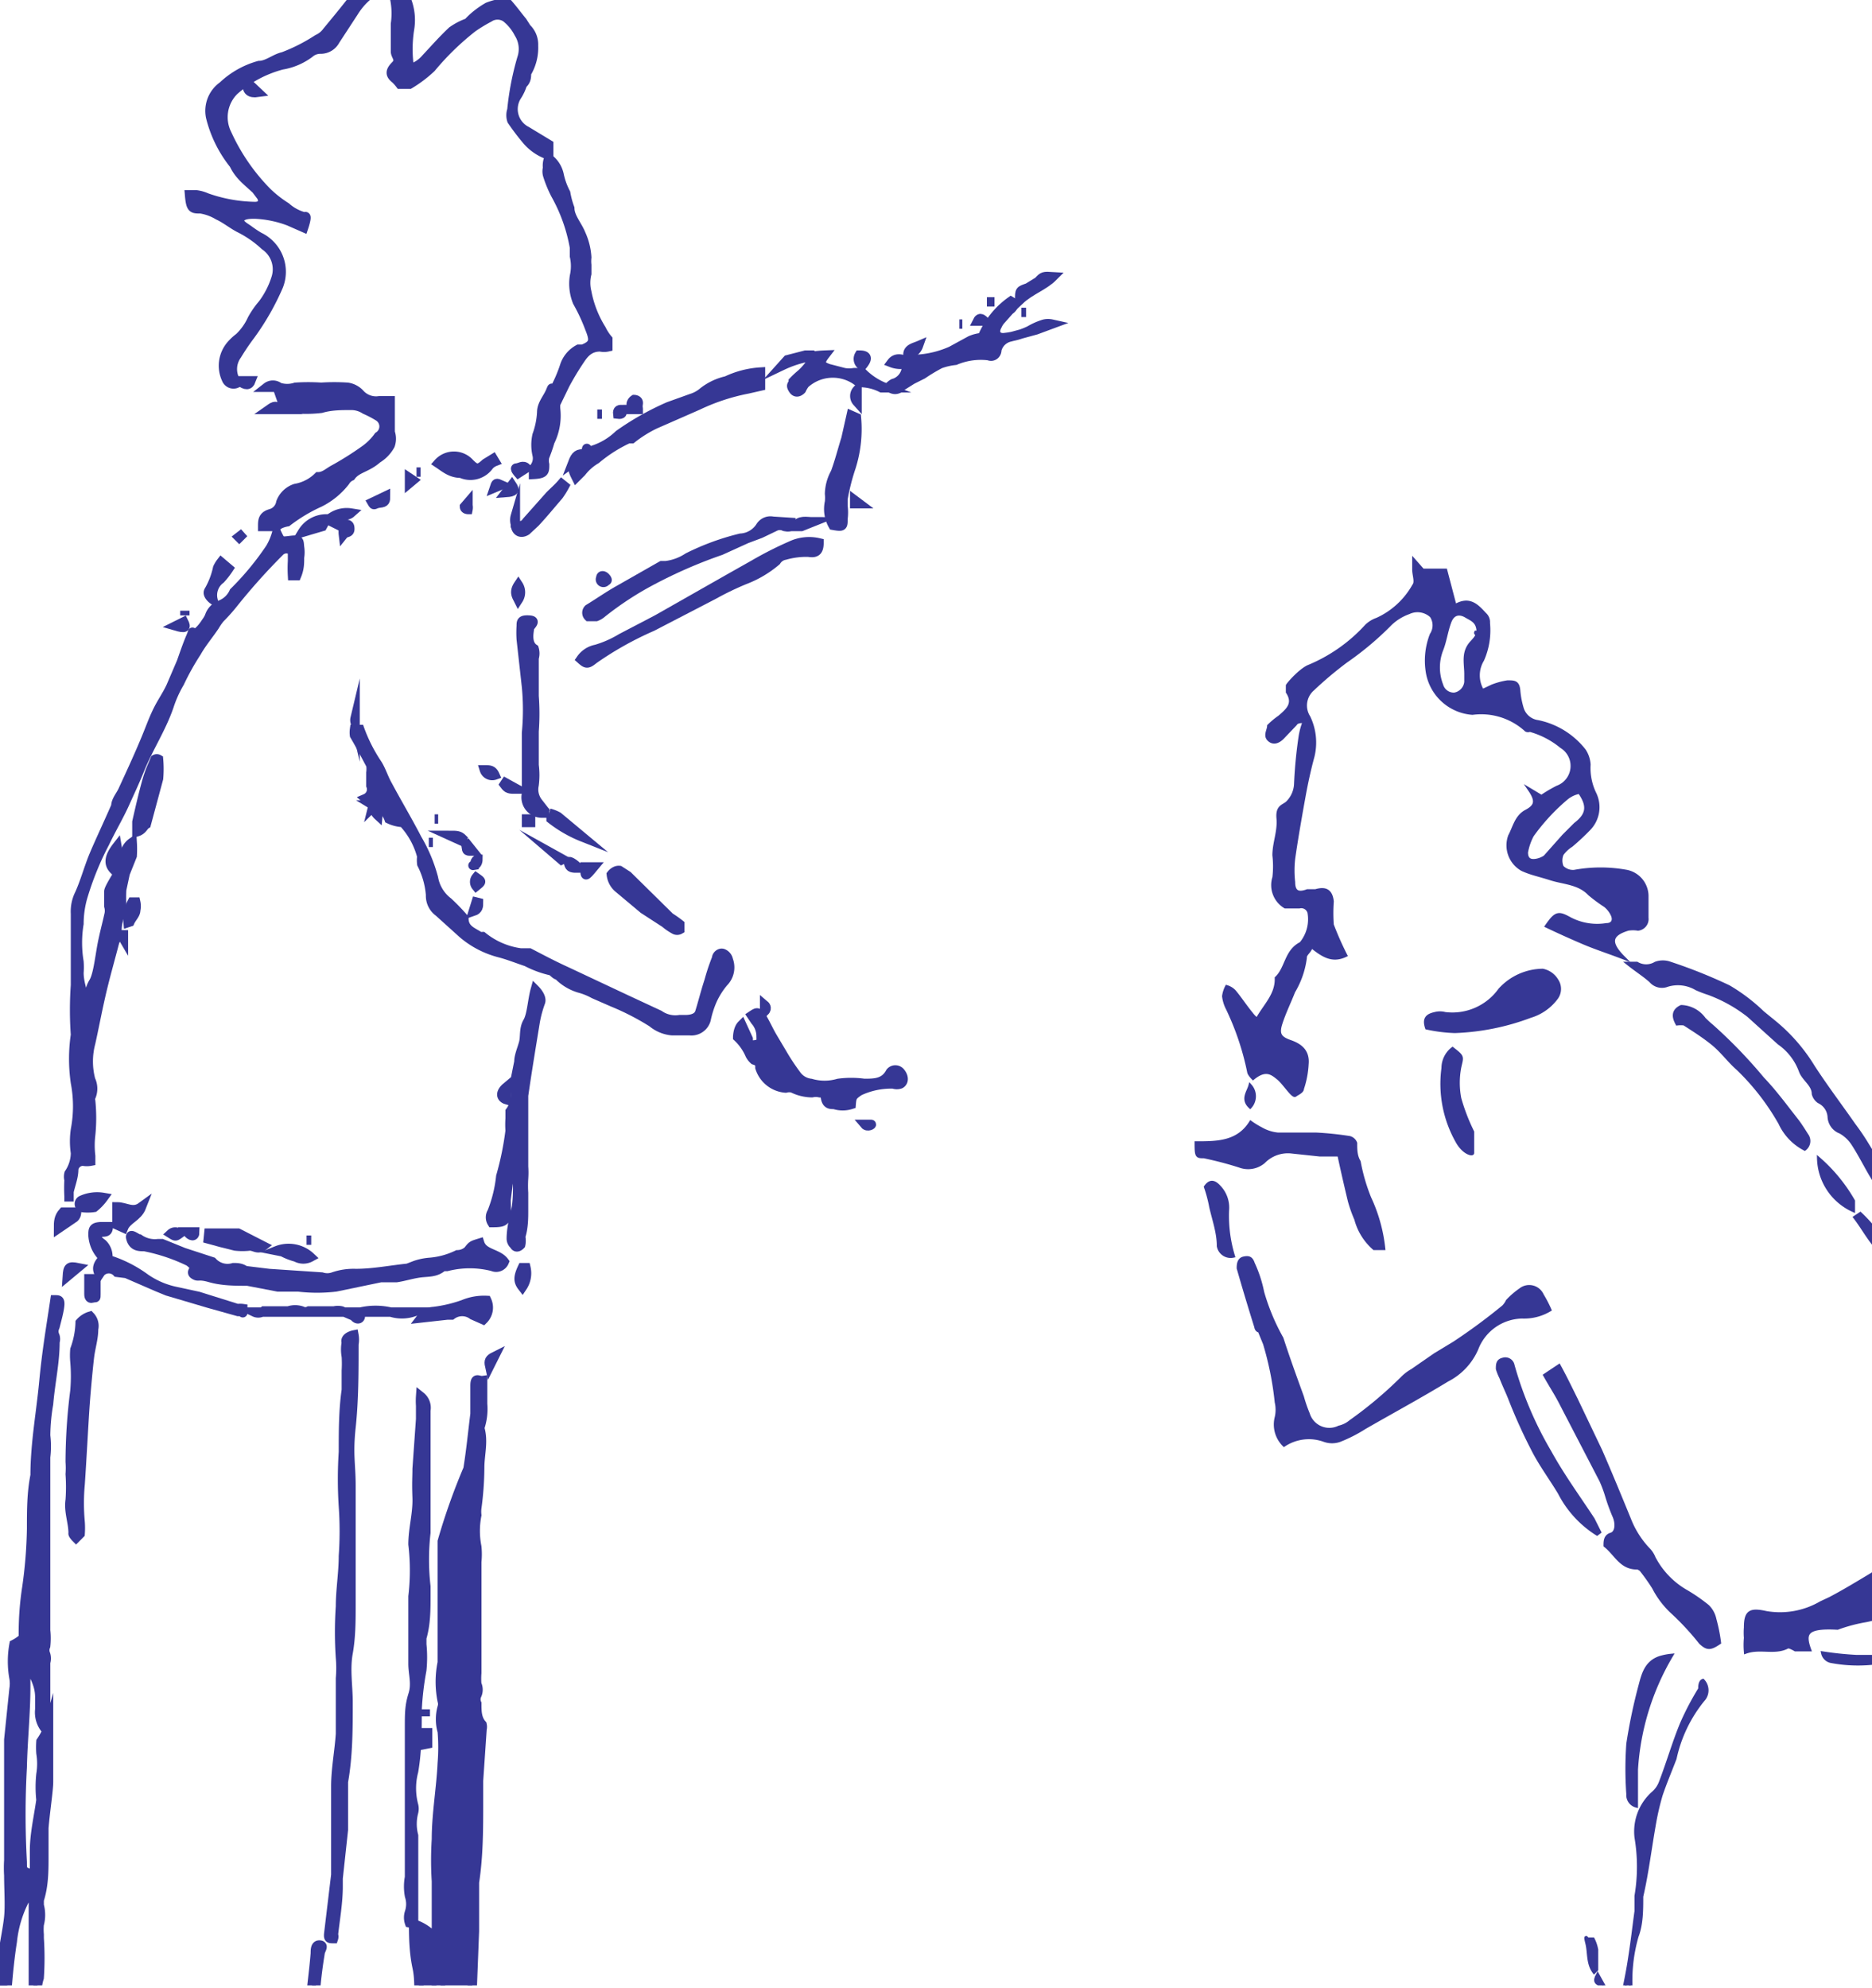 <svg xmlns="http://www.w3.org/2000/svg" xmlns:xlink="http://www.w3.org/1999/xlink" viewBox="0 0 32 33.99"><defs><style>.cls-1{fill:none;}.cls-2{clip-path:url(#clip-path);}.cls-3,.cls-4{fill:#363795;stroke:#363795;stroke-miterlimit:10;}.cls-3{stroke-width:0.16px;}.cls-4{stroke-width:0.06px;}</style><clipPath id="clip-path"><rect class="cls-1" width="32.02" height="33.94"/></clipPath></defs><title>favicon2-18</title><g id="Layer_2" data-name="Layer 2"><g class="cls-2"><path class="cls-3" d="M.83,29.51c0,.18,0,.35,0,.53s0,.28,0,.42-.06.53-.08.79l0,.47c0,.26,0,.51-.08.76,0,0,0,.07,0,.09a.63.63,0,0,1,0,.33,1,1,0,0,0,0,.17s0,0,0,.06a5.15,5.15,0,0,1,0,.68.79.79,0,0,0,0,.48.72.72,0,0,1,0,.52.12.12,0,0,0,0,.08,2.26,2.26,0,0,1,0,.58c0,.15,0,.29,0,.44s0,.1,0,.16h0l0-.19a1.7,1.7,0,0,0,0-.22,1.64,1.64,0,0,1-.1-.49c0-.29,0-.58,0-.87,0-.11,0-.22,0-.33,0-.46,0-.93,0-1.39v-.06c0-.05,0-.1-.08-.1a.2.2,0,0,0-.08.08,2,2,0,0,0-.2.69c-.09.57-.11,1.15-.16,1.72a5.23,5.23,0,0,0,0,.56L0,36a2,2,0,0,0,0,.35,1.6,1.6,0,0,1,0,.49A.2.2,0,0,0,0,37c0,.07.07.15.11.21a.13.13,0,0,1,0,.19.35.35,0,0,0-.06.17c0,.21,0,.41,0,.62a.42.42,0,0,1-.06.19c0,.07-.09.06-.14,0a.22.22,0,0,1,0-.22A1.74,1.74,0,0,0-.18,38a.17.17,0,0,1,0-.07,2.16,2.16,0,0,0,.09-.62.14.14,0,0,0,0-.06c-.07-.06,0-.13,0-.2a.45.45,0,0,0,0-.2.74.74,0,0,1,0-.33,1.61,1.61,0,0,0,0-.31c0-.15,0-.29,0-.44s0-.39,0-.58A8.09,8.09,0,0,1,0,34.31c0-.2,0-.4,0-.61s.05-.22.06-.34.07-.39.09-.59,0-.48,0-.71a2.11,2.11,0,0,1,0-.26c0-.11,0-.22,0-.32s0-.24,0-.35,0-.51,0-.77c0-.07,0-.13,0-.2s0-.28,0-.42l.09-.87a.55.55,0,0,0,0-.18,1.61,1.61,0,0,1,0-.58A.76.76,0,0,0,.4,28a5.09,5.09,0,0,1,.06-.87,7.93,7.93,0,0,0,.08-1c0-.31,0-.61.06-.91,0-.54.1-1.07.15-1.6s.12-.93.19-1.4l0,0c.06,0,.09,0,.08.1s-.05.24-.08.36a.18.18,0,0,0,0,.16.17.17,0,0,1,0,.1c0,.35-.08.7-.11,1.06a3.29,3.29,0,0,0-.05.54,1.53,1.53,0,0,1,0,.37c0,.29,0,.59,0,.88,0,.5,0,1,0,1.49,0,.19,0,.39,0,.59a1.26,1.26,0,0,1,0,.27.18.18,0,0,0,0,.14.24.24,0,0,1,0,.14c0,.28,0,.56,0,.84,0,.1,0,.2,0,.3a.45.45,0,0,1-.1-.34c0-.07,0-.14,0-.21,0-.25-.14-.43-.24-.64a.14.14,0,0,0,0,.1c0,.12,0,.24,0,.36,0,.46-.05.92-.06,1.38a14.6,14.6,0,0,0,0,1.62c0,.16,0,.16.21.22,0-.05,0-.1,0-.15s0-.18,0-.26c0-.29.07-.58.11-.87a2.06,2.06,0,0,1,0-.44,1.11,1.11,0,0,0,0-.36,1.41,1.41,0,0,1,0-.2C.78,29.65.81,29.58.83,29.51Z"/><path class="cls-3" d="M8.25,23.6V24a1,1,0,0,1-.05.41h0c.07.23,0,.45,0,.68a5.34,5.34,0,0,1-.05.69.5.5,0,0,0,0,.12,1.4,1.4,0,0,0,0,.54,1.27,1.27,0,0,1,0,.26c0,.2,0,.4,0,.61l0,1.29a1.21,1.21,0,0,0,0,.19.22.22,0,0,1,0,.19.17.17,0,0,0,0,.14c0,.13,0,.26.09.36a.17.17,0,0,1,0,.08l-.06.88,0,.37c0,.45,0,.91-.07,1.37,0,.27,0,.55,0,.83l-.06,1.54a1.71,1.71,0,0,1,0,.32,1.25,1.25,0,0,0,0,.51,2.12,2.12,0,0,1,0,.24.63.63,0,0,1-.52-.4.68.68,0,0,1,0-.15.54.54,0,0,1,0-.22c.06-.12,0-.22,0-.33a4.07,4.07,0,0,0,0-.5c0-.09,0-.18,0-.27s0-.32,0-.48A.8.8,0,0,0,7,32.87a.28.28,0,0,1,0-.18.45.45,0,0,0,0-.28.87.87,0,0,1,0-.32c0-.21,0-.43,0-.64,0-.39,0-.77,0-1.16s0-.5,0-.75,0-.38.06-.57,0-.35,0-.53,0-.39,0-.59,0-.38,0-.56a3.8,3.8,0,0,0,0-.89c0-.27.08-.53.07-.8s0-.33,0-.49l.06-.85c0-.08,0-.16,0-.23a1.15,1.15,0,0,1,0-.16.25.25,0,0,1,.09.24l0,.4c0,.45,0,.89,0,1.34l0,.35a4.05,4.05,0,0,0,0,.92c0,.05,0,.1,0,.15,0,.25,0,.49-.07.73,0,0,0,.08,0,.11a2.17,2.17,0,0,1,0,.44,5.05,5.05,0,0,0-.08.68c0,.35,0,.7-.06,1.05a1.14,1.14,0,0,0,0,.58.24.24,0,0,1,0,.12.79.79,0,0,0,0,.4c0,.2,0,.4,0,.6s0,.55,0,.82,0,.55.06.83,0,.46.08.69,0,.22,0,.32,0,0,0,.06a.15.15,0,0,1,0,.17.13.13,0,0,0,.08.15.47.47,0,0,0,.17,0s0-.06,0-.09a1.84,1.84,0,0,0,0-.47,1.82,1.82,0,0,1,0-.33l0-.65c0-.07,0-.14,0-.21s0-.23,0-.35,0-.51,0-.76a5.79,5.79,0,0,1,0-.72c0-.43.08-.87.1-1.3a3.27,3.27,0,0,0,0-.54.76.76,0,0,1,0-.42.17.17,0,0,0,0-.1,1.64,1.64,0,0,1,0-.66c0-.19,0-.39,0-.59l0-.69,0-.61c0-.06,0-.12,0-.18A10.79,10.79,0,0,1,8,25.11c.05-.31.08-.62.12-.94,0-.16,0-.32,0-.48S8.18,23.61,8.25,23.6Z"/><path class="cls-3" d="M5.19,3.89l-.25-.11a1.87,1.87,0,0,0-.58-.12c-.09,0-.22,0-.26.08s.08.14.15.19a1.88,1.88,0,0,0,.18.12.66.66,0,0,1,.33.84,4.35,4.35,0,0,1-.48.84,4,4,0,0,0-.23.34.41.41,0,0,0,0,.48.13.13,0,0,1-.18-.07.54.54,0,0,1,.08-.58.86.86,0,0,1,.14-.13,1,1,0,0,0,.22-.31,1.51,1.51,0,0,1,.18-.26,1.47,1.47,0,0,0,.23-.45.49.49,0,0,0-.19-.55,1.84,1.84,0,0,0-.43-.3c-.12-.06-.24-.16-.37-.22a.84.84,0,0,0-.3-.11c-.14,0-.17,0-.19-.24h.11a.61.61,0,0,1,.18.05,2.59,2.59,0,0,0,.83.15c.11,0,.16-.07.11-.17l-.09-.12C4.22,3.09,4.09,3,4,2.81A2.09,2.09,0,0,1,3.6,2a.52.52,0,0,1,.21-.53,1.47,1.47,0,0,1,.62-.35c.14,0,.27-.12.41-.15A3.07,3.07,0,0,0,5.43.67.4.4,0,0,0,5.59.54c.19-.23.38-.46.56-.7A.56.56,0,0,1,6.51-.4a.25.25,0,0,1,.22.07A.94.94,0,0,1,7,.5a2.21,2.21,0,0,0,0,.68A.57.57,0,0,0,7.28,1c.15-.16.29-.32.45-.47A1.12,1.12,0,0,1,8,.39C8.08.3,8.2.2,8.34.12A1.15,1.15,0,0,1,8.62.05l.05,0c.09.1.17.21.26.32L9,.48a.39.39,0,0,1,.12.3A.84.84,0,0,1,9,1.25c0,.06,0,.13-.07.19a.81.81,0,0,1-.1.21A.42.42,0,0,0,9,2.24l.38.23v.18A.84.84,0,0,1,9,2.39a4.08,4.08,0,0,1-.25-.33.28.28,0,0,1,0-.18A4.79,4.79,0,0,1,8.92,1,.5.5,0,0,0,8.87.57.82.82,0,0,0,8.65.3a.26.26,0,0,0-.29,0,2.61,2.61,0,0,0-.28.17,4.63,4.63,0,0,0-.71.69A2.16,2.16,0,0,1,7,1.44s-.1,0-.16,0a.73.73,0,0,0-.08-.09c-.09-.07-.1-.13,0-.23s0-.16,0-.24,0-.31,0-.47A1.28,1.28,0,0,0,6.73-.1c-.05-.13-.13-.16-.26-.1a1.15,1.15,0,0,0-.42.4L5.73.69a.28.28,0,0,1-.25.15.28.28,0,0,0-.19.07,1.08,1.08,0,0,1-.47.2A2,2,0,0,0,4,1.55a.64.64,0,0,0-.12.74,3.45,3.45,0,0,0,.69,1,2,2,0,0,0,.32.25.76.76,0,0,0,.32.17C5.24,3.68,5.24,3.74,5.19,3.89Z"/><path class="cls-3" d="M4.73,9.11c.07.15.07.15.23.13s.15,0,.16.11a.56.56,0,0,1,0,.18c0,.1,0,.19-.05.31H5s0,0,0,0a2.21,2.21,0,0,1,0-.25c0-.08,0-.15,0-.17a.16.16,0,0,0-.21,0A10.54,10.54,0,0,0,4,10.3a3.08,3.08,0,0,1-.24.27,1,1,0,0,0-.09.13c-.1.15-.22.29-.31.45a4.35,4.35,0,0,0-.29.52,2,2,0,0,0-.18.4c-.13.38-.35.71-.5,1.08-.08.2-.17.39-.26.59s-.23.44-.34.67a5.14,5.14,0,0,0-.38.94,1.67,1.67,0,0,0-.06.44,2,2,0,0,0,0,.65,1.23,1.23,0,0,1,0,.19c0,.16.06.32.1.49l.07.08c0-.15,0-.28.08-.41s.11-.48.16-.71.07-.29.1-.43a.29.29,0,0,0,0-.16c0-.1,0-.19,0-.25s.18-.33.27-.49a.17.17,0,0,0,0-.1.3.3,0,0,1,.13-.25,1.85,1.85,0,0,1,0,.23l-.12.3-.06.28a2.21,2.21,0,0,0,0,.25c0,.11-.05.22-.07.33s0,.21-.05.31c-.08.31-.17.62-.24.93s-.11.53-.17.8a1.23,1.23,0,0,0,0,.63.35.35,0,0,1,0,.3.13.13,0,0,0,0,.06,2.88,2.88,0,0,1,0,.58,1.5,1.5,0,0,0,0,.36v.09a.35.35,0,0,1-.13,0,.16.16,0,0,0-.16.14c0,.13-.05.25-.08.38l0,.17h0s0-.06,0-.09a2.61,2.61,0,0,1,0-.28.21.21,0,0,1,0-.11.63.63,0,0,0,.11-.35,1.36,1.36,0,0,1,0-.4,2.15,2.15,0,0,0,0-.8,2.81,2.81,0,0,1,0-.82v0a6.09,6.09,0,0,1,0-.85c0-.22,0-.44,0-.66l0-.56a.67.67,0,0,1,.07-.34c.09-.2.15-.42.23-.62s.26-.58.39-.88c0-.1.09-.19.13-.29.12-.26.24-.52.35-.78s.14-.36.22-.53.17-.29.24-.44l.18-.42c.05-.14.1-.29.16-.43s0-.06.06-.06.15-.11.2-.19a.53.53,0,0,0,.06-.1.31.31,0,0,1,.19-.2A.42.42,0,0,0,4,10.12l0,0a4.84,4.84,0,0,0,.62-.75A1.05,1.05,0,0,0,4.73,9.11Z"/><path class="cls-3" d="M6.38,13.76l-.13-.11a.17.17,0,0,0,.09-.22c0-.08,0-.15,0-.22a.5.5,0,0,0,0-.13c-.09-.17-.18-.34-.28-.51l0,0a.36.36,0,0,1,0-.1l.09,0,0,0a2.73,2.73,0,0,0,.3.59c.07.11.11.25.18.37.16.3.34.6.5.91a2.64,2.64,0,0,1,.28.67.66.66,0,0,0,.25.41,3.57,3.57,0,0,1,.27.28l0,0c0,.19.15.23.27.31s0,0,.05,0a1.31,1.31,0,0,0,.65.28l.15,0c.21.11.42.22.64.32l1,.47.58.27a.48.48,0,0,0,.35.08s.07,0,.1,0,.2,0,.24-.12.1-.36.16-.54a3.56,3.56,0,0,1,.13-.39c0-.05.06-.1.11-.08a.15.15,0,0,1,.09.11.36.36,0,0,1-.08.38,1.32,1.32,0,0,0-.2.32,1.7,1.7,0,0,0-.1.32.26.26,0,0,1-.28.19h-.3a.61.61,0,0,1-.34-.14,4.37,4.37,0,0,0-.68-.35l-.32-.14a1.09,1.09,0,0,0-.25-.1.84.84,0,0,1-.36-.22c-.05,0-.09-.08-.14-.08a1.74,1.74,0,0,1-.4-.15c-.15-.05-.3-.11-.45-.15a1.57,1.57,0,0,1-.64-.33l-.41-.37a.34.34,0,0,1-.14-.29,1.4,1.4,0,0,0-.15-.53.5.5,0,0,1,0-.13,1.33,1.33,0,0,0-.32-.58A.61.61,0,0,1,6.65,14a.46.46,0,0,0-.14-.2.1.1,0,0,0-.14,0Z"/><path class="cls-3" d="M5.31,36.3v.42c0,.09,0,.18,0,.27a.24.24,0,0,1-.06.21s0,0,0,.07a.23.23,0,0,1-.07.15,1.44,1.44,0,0,1-.18.25.22.22,0,0,1-.21.06,1,1,0,0,0-.44,0s-.08,0-.12,0a.08.08,0,0,1,.11-.06.42.42,0,0,0,.34-.11.81.81,0,0,1,.39-.17c.09,0,.11-.06.08-.15a1.16,1.16,0,0,1,0-.49,3.12,3.12,0,0,0,.09-.44,1.55,1.55,0,0,0,0-.22c0-.22,0-.42,0-.64s0-.31,0-.47,0-.21.05-.32,0-.06,0-.09c0-.39.07-.79.1-1.18,0-.06,0-.15.08-.14s0,.09,0,.15a7.77,7.77,0,0,0-.1,1c0,.2,0,.4-.07.6s0,.28,0,.41a2.64,2.64,0,0,1,0,.29.4.4,0,0,0,.21.48l.22.13a.25.25,0,0,0,.25,0,.52.52,0,0,1,.35,0,1,1,0,0,0,.3.05.4.4,0,0,0,.23-.1A.53.53,0,0,1,7.23,36l.22.17c0,.07,0,.12-.13.11H7.27c-.15,0-.27,0-.32.18l0,0H6.85a.31.31,0,0,0-.38.09.17.17,0,0,1-.14,0,.62.62,0,0,0-.19,0,.41.41,0,0,1-.26,0,1.23,1.23,0,0,1-.24-.22A.52.52,0,0,0,5.31,36.3Z"/><path class="cls-3" d="M6.05,22.82a.44.44,0,0,1,0,.16c0,.47,0,.95-.05,1.42s0,.63,0,1,0,.78,0,1.18,0,.56,0,.84,0,.56-.05.84,0,.56,0,.84c0,.45,0,.91-.08,1.36,0,.27,0,.54,0,.82l-.09.83s0,.09,0,.14c0,.27-.05.55-.08.82a.11.11,0,0,1,0,.07c-.07,0-.09,0-.08-.09l.12-1c0-.15,0-.29,0-.43s0-.28,0-.42l0-.66c0-.3.06-.6.08-.9,0-.09,0-.17,0-.26s0-.14,0-.21,0-.32,0-.48a2,2,0,0,0,0-.35,6.48,6.48,0,0,1,0-.88c0-.28.05-.57.05-.86a6,6,0,0,0,0-.85,7.22,7.22,0,0,1,0-.93c0-.35,0-.71.05-1.06,0-.11,0-.22,0-.33a2,2,0,0,0,0-.24.65.65,0,0,1,0-.24C5.89,22.87,6,22.83,6.05,22.82Z"/><path class="cls-3" d="M4.73,9,4.7,9l-.21,0c0-.1,0-.18.14-.22a.24.24,0,0,0,.17-.19.4.4,0,0,1,.25-.24.73.73,0,0,0,.39-.2.09.09,0,0,1,0,0c.1,0,.17-.07.26-.12a5.35,5.35,0,0,0,.54-.34,1,1,0,0,0,.23-.23.2.2,0,0,0,0-.34A1.88,1.88,0,0,0,6.24,7,.43.43,0,0,0,6,6.93c-.17,0-.34,0-.51.05a2.15,2.15,0,0,1-.51,0,.2.2,0,0,1-.16-.13l-.08-.23-.18,0a.17.17,0,0,1,.21,0,.45.45,0,0,0,.28,0,3.31,3.31,0,0,1,.44,0,3.42,3.42,0,0,1,.45,0,.36.36,0,0,1,.21.11.37.37,0,0,0,.34.12h.18c0,.19,0,.36,0,.54a.33.33,0,0,1,0,.22.61.61,0,0,1-.22.23C6.27,8,6.1,8,6,8.14a.22.22,0,0,0-.1.09,1.27,1.27,0,0,1-.44.36,2.77,2.77,0,0,0-.55.33S4.78,8.94,4.73,9Z"/><path class="cls-3" d="M8.91,19.6a.29.29,0,0,0-.17.21l-.09.71a1.85,1.85,0,0,1,0,.23c0,.14-.07.15-.24.15a.17.17,0,0,1,0-.18,2.27,2.27,0,0,0,.15-.61,5.14,5.14,0,0,0,.16-.78,1.49,1.49,0,0,1,0-.21s0-.09,0-.12a.47.47,0,0,0,.09-.33c0-.07,0-.15,0-.22l.06-.3c0-.1.05-.21.08-.32s0-.24.07-.36.08-.37.13-.55c0,0,0,0,0,0s.12.12.09.21a2,2,0,0,0-.09.33c-.07.43-.14.85-.2,1.27a0,0,0,0,0,0,0c0,.4,0,.81,0,1.21a1.48,1.48,0,0,1,0,.21,1.93,1.93,0,0,0,0,.24c0,.11,0,.22,0,.32s0,.28-.05.43a.33.33,0,0,1,0,.14s-.07.08-.11,0a.14.14,0,0,1-.05-.1c0-.19.05-.37.09-.55a2.57,2.57,0,0,0,0-.62c0-.11,0-.22,0-.33S8.91,19.64,8.91,19.6Z"/><path class="cls-3" d="M8.2,21.25c.06.19.31.17.42.32a.15.15,0,0,1-.2.08,1.58,1.58,0,0,0-.78,0l-.07,0c-.12.11-.26.09-.4.11s-.26.06-.39.08l-.27,0L5.74,22a2.72,2.72,0,0,1-.64,0l-.35,0-.52-.1c-.21,0-.43,0-.64-.06s-.19,0-.27-.05.05-.11,0-.15-.07-.07-.12-.09a3.12,3.12,0,0,0-.73-.24c-.09,0-.19,0-.23-.13s.1,0,.14,0a.47.47,0,0,0,.32.08s0,0,.07,0l.37.15.49.16h0a.35.35,0,0,0,.36.1c.06,0,.13,0,.2.05l.41.05.9.06a.31.31,0,0,0,.19,0,1.06,1.06,0,0,1,.39-.06c.3,0,.6-.06.89-.09l.13-.05a1,1,0,0,1,.24-.05,1.32,1.32,0,0,0,.48-.13A.28.28,0,0,0,8,21.38C8.07,21.29,8.07,21.29,8.2,21.25Z"/><path class="cls-3" d="M9.38,2.71A.47.47,0,0,1,9.56,3a1.21,1.21,0,0,0,.11.3,1.45,1.45,0,0,0,.07.26c0,.15.13.29.19.44a1.12,1.12,0,0,1,.1.4.59.59,0,0,0,0,.13s0,.11,0,.15a.65.65,0,0,0,0,.31,1.86,1.86,0,0,0,.25.64.82.82,0,0,0,.11.17l0,.13a.3.3,0,0,1-.13,0c-.17,0-.26.09-.34.21a4.92,4.92,0,0,0-.26.43L9.5,6.9a.45.45,0,0,0,0,.11,1,1,0,0,1-.1.54,2.67,2.67,0,0,1-.09.26.28.28,0,0,0,0,.13c0,.12,0,.16-.19.17,0,0,0-.08,0-.1a.26.26,0,0,0,.06-.24.76.76,0,0,1,0-.33,1.36,1.36,0,0,0,.08-.39c0-.14.1-.24.15-.36s0,0,.05,0a2.35,2.35,0,0,0,.19-.43.5.5,0,0,1,.24-.29l.07,0c.21-.08.2-.16.12-.36a3.1,3.1,0,0,0-.21-.45.83.83,0,0,1-.05-.44.78.78,0,0,0,0-.34l0-.15a2.85,2.85,0,0,0-.32-.9,2,2,0,0,1-.14-.34.24.24,0,0,1,0-.12A.33.33,0,0,1,9.38,2.71Z"/><path class="cls-3" d="M14.55,18.88a.47.47,0,0,1-.29,0c-.07,0-.13,0-.15-.12s-.06-.07-.1-.08a.29.29,0,0,0-.13,0,.76.76,0,0,1-.33-.08.23.23,0,0,0-.12,0,.5.5,0,0,1-.44-.35c0-.06,0-.1-.1-.13a.31.31,0,0,1-.07-.09.9.9,0,0,0-.21-.3s0-.14.07-.21l.11.24c0,.05,0,.12.12.1s.1-.06.1-.15a.4.4,0,0,0-.1-.26l-.06-.09c.09-.06.1-.06.15,0s.13.24.2.36l.19.32a3.78,3.78,0,0,0,.22.33.35.35,0,0,0,.25.15.84.84,0,0,0,.47,0,1.6,1.6,0,0,1,.44,0c.18,0,.35,0,.45-.19a.11.11,0,0,1,.17,0c.06.07.07.16,0,.2a.18.18,0,0,1-.12,0,1.29,1.29,0,0,0-.58.12C14.57,18.73,14.56,18.75,14.55,18.88Z"/><path class="cls-3" d="M13,6.36V6.6l-.22.05a3.53,3.53,0,0,0-.85.28l-.73.32a2.06,2.06,0,0,0-.4.25l-.06,0a2.44,2.44,0,0,0-.55.35.88.88,0,0,0-.25.22s-.06.06-.09.09c-.07-.14-.07-.16,0-.24s.15-.11.17-.21,0,0,.07,0a1.14,1.14,0,0,0,.49-.28s0,0,0,0a4.75,4.75,0,0,1,.85-.48l.39-.14a.56.56,0,0,0,.2-.11,1,1,0,0,1,.4-.19A1.58,1.58,0,0,1,13,6.36Z"/><path class="cls-3" d="M17.33,5.18s0,.08-.07.12l-.16.18a.35.35,0,0,0-.05.08c-.08.14,0,.23.13.21a1.26,1.26,0,0,0,.42-.12,1.12,1.12,0,0,1,.25-.11.3.3,0,0,1,.13,0v0l-.27.1-.44.12a.3.3,0,0,0-.23.22c0,.08-.07.13-.14.1a1.12,1.12,0,0,0-.57.08,1.1,1.1,0,0,0-.26.06,3,3,0,0,0-.3.18l-.18.09-.19.12a.13.13,0,0,1-.2,0s.06-.06.09-.06a.31.31,0,0,0,.2-.23.23.23,0,0,1,.22-.18A1.69,1.69,0,0,0,16.26,6l.33-.18a.65.65,0,0,1,.2-.05,1.42,1.42,0,0,1,.49-.62Z"/><path class="cls-3" d="M14,9.28c0,.15-.06.18-.18.16a1.33,1.33,0,0,0-.4.05.22.22,0,0,0-.15.1,1.84,1.84,0,0,1-.54.32,5,5,0,0,0-.52.25l-1.06.55a5.73,5.73,0,0,0-1,.56c-.11.09-.13.08-.22,0a.41.41,0,0,1,.26-.17,1.82,1.82,0,0,0,.43-.19l.46-.24.17-.09,1.25-.71.39-.22a6.19,6.19,0,0,1,.63-.32A.73.73,0,0,1,14,9.28Z"/><path class="cls-3" d="M9.39,13.9H9.25A.27.27,0,0,1,9,13.57c0-.2,0-.41,0-.61s0-.29,0-.43a4.15,4.15,0,0,0,0-.79l-.09-.81a1.77,1.77,0,0,1,0-.23c0-.07,0-.11.14-.1s0,.1,0,.14-.06.26.08.35a.27.27,0,0,1,0,.16c0,.22,0,.44,0,.65a4,4,0,0,1,0,.6c0,.2,0,.39,0,.58a1.32,1.32,0,0,1,0,.34.36.36,0,0,0,.07.3l.14.18Z"/><path class="cls-3" d="M13.52,8.93c0,.06,0,.09-.11.07a.18.18,0,0,0-.16,0L13,9.12l-.24.09-.44.2A8.22,8.22,0,0,0,11,10a5.53,5.53,0,0,0-.71.48.33.33,0,0,1-.1.06c-.05,0-.11,0-.13,0a.09.09,0,0,1,0-.13c.18-.11.35-.23.53-.33l.72-.41.07,0a.88.88,0,0,0,.38-.14,4.23,4.23,0,0,1,.9-.33A.43.43,0,0,0,13,9a.2.2,0,0,1,.21-.09Z"/><path class="cls-3" d="M1.54,22.5a.24.24,0,0,1,.06.22c0,.16-.05.31-.07.47s-.06.58-.08.87-.05.87-.08,1.31a3.55,3.55,0,0,0,0,.65,1.36,1.36,0,0,1,0,.2l-.07.07s-.06-.06-.05-.08c0-.19-.08-.37-.05-.57a3.17,3.17,0,0,0,0-.44,1.47,1.47,0,0,0,0-.21,9.71,9.71,0,0,1,.08-1.21,2.9,2.9,0,0,0,0-.51,1.2,1.2,0,0,1,0-.2,1.45,1.45,0,0,0,.09-.46A.37.37,0,0,1,1.54,22.5Z"/><path class="cls-3" d="M1.7,21.78c-.07-.12,0-.19.07-.28a.57.57,0,0,1-.18-.38c0-.1,0-.14.12-.15h.14c0,.14-.11.06-.17.12s0,.12.07.17a.3.3,0,0,1,.09.27,2.14,2.14,0,0,1,.64.32,1.42,1.42,0,0,0,.54.23l.37.08.67.21a.32.32,0,0,1,.09,0s0,0,0,.05,0,0,0,0H4.07l-.5-.14-.71-.21-.17-.07-.53-.23L2,21.75a.19.19,0,0,0-.28,0Z"/><path class="cls-3" d="M14.64,7.14s0,0,0,0a2.15,2.15,0,0,1-.09.84,3.7,3.7,0,0,0-.14.55s0,.08,0,.12a.86.86,0,0,1,0,.22c0,.13,0,.14-.17.11a.56.56,0,0,1-.06-.4.66.66,0,0,0,0-.14.78.78,0,0,1,.1-.36c.07-.19.12-.39.18-.58l.09-.4Z"/><path class="cls-3" d="M13.37,6.25a1.86,1.86,0,0,1,.73-.18v0c-.1.13-.08.18.06.23l.27.07a.49.49,0,0,0,.17,0c.06,0,.1,0,.14,0a1.11,1.11,0,0,0,.4.26s-.05,0-.07,0a.82.82,0,0,0-.38-.09s0,0-.07-.05a.71.71,0,0,0-.86.07.53.53,0,0,0-.06.1s-.08.09-.14,0,0-.08,0-.14a1.66,1.66,0,0,1,.14-.13,1.06,1.06,0,0,0,.17-.2.13.13,0,0,0,0-.12s-.07,0-.1,0l-.31.08Z"/><path class="cls-3" d="M4.35,22.43h.19l.77,0,.83,0,.52,0,.32,0,.08,0a.63.63,0,0,1-.38,0,1.14,1.14,0,0,0-.52,0l0,.07c0,.05-.06.07-.11,0l-.21-.09a.29.29,0,0,0-.13,0c-.14,0-.29,0-.43,0a.13.13,0,0,1-.12,0,.36.36,0,0,0-.23,0H4.51A.15.15,0,0,1,4.35,22.43Z"/><path class="cls-3" d="M10.59,14.88l.14.09.72.71a1.77,1.77,0,0,1,.17.12s0,.07,0,.09a.09.09,0,0,1-.09,0,.91.91,0,0,1-.16-.11L11,15.54l-.43-.36a.35.35,0,0,1-.12-.23S10.51,14.87,10.59,14.88Z"/><path class="cls-3" d="M8.46,7.89a.26.26,0,0,0-.1.07.39.39,0,0,1-.48.13c-.17,0-.27-.09-.39-.17a.36.36,0,0,1,.54,0c.11.11.15.11.27,0l.13-.08Z"/><path class="cls-3" d="M7.2,22.53a.28.28,0,0,1,.21-.11,2.36,2.36,0,0,0,.51-.12.92.92,0,0,1,.4-.07.29.29,0,0,1-.06.33l-.18-.08a.3.3,0,0,0-.36,0l-.07,0Z"/><path class="cls-3" d="M2.34,14.22c0-.07,0-.12,0-.17.05-.22.1-.44.16-.66s.1-.28.15-.41a.06.06,0,0,1,.06,0,1.88,1.88,0,0,1,0,.33l-.21.78C2.45,14.12,2.44,14.19,2.34,14.22Z"/><path class="cls-3" d="M9.65,8.31a1.4,1.4,0,0,1-.1.16c-.13.15-.26.31-.4.46L9,9.07c-.11.07-.19,0-.19-.11a.25.25,0,0,1,0-.14l0,.15A.14.14,0,0,0,9,8.92l.4-.45c.07-.07.14-.13.2-.2Z"/><path class="cls-3" d="M3.57,21.08h.2l.2,0h.1l.43.22c-.09.07-.15,0-.23,0a1.06,1.06,0,0,1-.25,0l-.24-.06-.22-.06Z"/><path class="cls-3" d="M2,20.63c.15,0,.27.11.42,0-.07.18-.25.21-.31.36L2,20.94Z"/><path class="cls-3" d="M4.73,21.38a.55.55,0,0,1,.58.11.26.26,0,0,1-.25,0,1.09,1.09,0,0,1-.23-.09Z"/><path class="cls-3" d="M3.78,9.61l.13.11a1.41,1.41,0,0,1-.14.18.34.34,0,0,0-.13.35s0,0,0,0-.11-.08-.07-.15a1.32,1.32,0,0,0,.15-.39A.51.51,0,0,1,3.78,9.61Z"/><path class="cls-3" d="M9.39,13.9a.67.67,0,0,1,.15.06l.42.35s0,0,0,0l0,0A2.17,2.17,0,0,1,9.42,14s0-.06,0-.09Z"/><path class="cls-3" d="M18,4.73c-.16.16-.39.23-.57.4,0-.17,0-.16.14-.21l.18-.11C17.83,4.72,17.84,4.72,18,4.73Z"/><path class="cls-3" d="M1,21c0-.11,0-.19.08-.28l.23,0s0,.08-.06.11Z"/><path class="cls-3" d="M1.77,20.47a.9.9,0,0,1-.16.17.72.72,0,0,1-.22,0,.07.07,0,0,1,0-.12A.64.64,0,0,1,1.77,20.47Z"/><path class="cls-3" d="M5.58,8.87,5.51,9l-.34.1A.48.48,0,0,1,5.58,8.87Z"/><path class="cls-3" d="M2.19,15.77a.63.63,0,0,1,.07-.35l.06,0a.09.09,0,0,1,0,0,.32.32,0,0,1,0,.14c0,.07-.07.13-.1.2Z"/><path class="cls-3" d="M5.61,8.89A.46.46,0,0,1,6,8.77c-.09.08-.25,0-.27.18Z"/><path class="cls-3" d="M1.64,21.86c0,.09,0,.17,0,.26s0,.05-.06.07-.06-.05-.06-.07l0-.26Z"/><path class="cls-3" d="M8.93,22c-.07-.09-.08-.16,0-.33,0,0,.06,0,.06,0A.42.42,0,0,1,8.93,22Z"/><path class="cls-3" d="M13.7,9l-.06,0-.05,0c.08-.12.19-.08.31-.08Z"/><path class="cls-3" d="M2,14.47a.7.7,0,0,1-.05.4C1.85,14.77,1.86,14.65,2,14.47Z"/><path class="cls-3" d="M15.55,6.2a.43.43,0,0,1-.31,0C15.3,6.12,15.4,6.11,15.55,6.2Z"/><path class="cls-3" d="M9,8l-.14.09S8.78,8,8.83,8,8.94,7.94,9,8Z"/><path class="cls-3" d="M8.66,18.58l0,.22C8.56,18.77,8.54,18.68,8.66,18.58Z"/><path class="cls-3" d="M14.69,6.07c.14,0,.15.06.05.18A.13.13,0,0,1,14.69,6.07Z"/><path class="cls-3" d="M15.52,6.06c0-.1.11-.12.18-.15A.23.23,0,0,1,15.52,6.06Z"/><path class="cls-3" d="M6.36,8.59l.23-.11c0,.08,0,.11-.1.12S6.4,8.66,6.36,8.59Z"/><path class="cls-3" d="M4.23,1.41l.18.17C4.27,1.6,4.21,1.55,4.23,1.41Z"/><path class="cls-3" d="M1.33,21.67l-.18.15C1.16,21.66,1.18,21.64,1.33,21.67Z"/><path class="cls-3" d="M8.64,13.38l.2.11c-.14,0-.16,0-.22-.08Z"/><path class="cls-3" d="M10.79,7s0-.07,0-.1a.12.12,0,0,1,.05-.07s.08,0,.07.07,0,.06,0,.1Z"/><path class="cls-3" d="M8.28,13.16c.09,0,.14,0,.18.09A.14.14,0,0,1,8.28,13.16Z"/><path class="cls-3" d="M10,7.76l-.21.15C9.84,7.78,9.88,7.75,10,7.76Z"/><path class="cls-3" d="M10,14.82l.15,0C10,15,10,15,10,14.82Z"/><path class="cls-3" d="M8.86,10a.23.23,0,0,1,0,.25C8.83,10.19,8.78,10.12,8.86,10Z"/><path class="cls-3" d="M5.87,9.14a.43.43,0,0,1,0-.1.25.25,0,0,0,0-.08c.07,0,.11,0,.11.08S5.91,9.09,5.87,9.14Z"/><path class="cls-3" d="M4.09,6.51h.2C4.26,6.59,4.2,6.6,4.09,6.51Z"/><path class="cls-3" d="M14.65,6.67c0,.09,0,.14,0,.2A.15.15,0,0,1,14.65,6.67Z"/><path class="cls-3" d="M4.84,7,4.6,7C4.7,6.93,4.7,6.93,4.84,7Z"/><path class="cls-3" d="M8.65,8.42l.1-.13C8.81,8.38,8.79,8.41,8.65,8.42Z"/><path class="cls-3" d="M7.9,14.38l-.22-.1c.13,0,.17,0,.23.06Z"/><path class="cls-3" d="M8.14,15c.1.07.1.07,0,.15A.12.12,0,0,1,8.14,15Z"/><path class="cls-3" d="M9.89,14.84c-.11,0-.15,0-.17-.08S9.83,14.77,9.89,14.84Z"/><path class="cls-3" d="M8.18,15.43c0,.06,0,.12-.09.15l.05-.16Z"/><path class="cls-3" d="M8,8.59l0,.05a.18.18,0,0,1,0,.07s-.06,0-.06-.05Z"/><path class="cls-3" d="M3,10.7l.14-.07C3.19,10.73,3.17,10.75,3,10.7Z"/><path class="cls-3" d="M8.17,14.69s0,0,0,0,0,.09-.06.1,0,0,0,0S8.12,14.69,8.17,14.69Z"/><path class="cls-3" d="M3.07,21.09c-.07.05-.07.05-.15,0A.11.11,0,0,1,3.07,21.09Z"/><path class="cls-3" d="M7.26,29.82v-.2h.05l0,.19Z"/><path class="cls-3" d="M10.64,7c0,.06,0,.09-.08.08l0,0C10.55,7,10.59,7,10.64,7Z"/><path class="cls-3" d="M3.33,21.06c0,.09-.07.08-.13,0Z"/><path class="cls-3" d="M14.78,19.22c.05,0,.08,0,.11,0S14.83,19.28,14.78,19.22Z"/><path class="cls-3" d="M8.45,23.19l-.08.16C8.35,23.26,8.37,23.23,8.45,23.19Z"/><path class="cls-3" d="M17,5.16l-.13,0v0l.13,0Z"/><path class="cls-3" d="M2.11,16.05c-.06-.1,0-.12,0-.15Z"/><path class="cls-3" d="M8.57,8.29l-.12.05C8.48,8.25,8.48,8.25,8.57,8.29Z"/><path class="cls-3" d="M13.07,17.29v-.11h0S13.13,17.23,13.07,17.29Z"/><path class="cls-3" d="M7.49,14s0,0,0,0l-.06,0,0,0S7.46,14,7.49,14Z"/><path class="cls-3" d="M4.09,9.19l.08-.08,0,0-.09.07Z"/><path class="cls-3" d="M6.37,13.76a.19.19,0,0,1,.09.18.25.25,0,0,1-.08-.18Z"/><path class="cls-3" d="M7.06,8.21,7,8.26l0,0L7,8.17Z"/><path class="cls-3" d="M10.27,9.88c0-.05.05-.05.09,0s0,.05,0,.05A.05.05,0,0,1,10.27,9.88Z"/><path class="cls-3" d="M8,14.45l.08.1c-.1,0-.1,0-.11-.07Z"/><path class="cls-3" d="M7.27,29.34v-.12l0,0s0,.06,0,.09Z"/><path class="cls-3" d="M3.16,10.51l0-.07,0,0,0,.08Z"/><path class="cls-3" d="M9.6,14.7l-.07-.06,0,0,.09.05Z"/><path class="cls-3" d="M7.33,14.4l.07,0v0l-.07,0Z"/><path class="cls-3" d="M5.32,21.2l-.08,0,0,0,.08,0Z"/><path class="cls-3" d="M7.25,8l0,0,0,0,0,0Z"/><path class="cls-3" d="M7.12,8.07l.07,0,0,0-.07,0Z"/><path class="cls-3" d="M6.07,12.34a.13.13,0,0,1,0-.06l0,0s0,0,0,.05v0Z"/><path class="cls-3" d="M10.29,7.08h-.08v0l.08,0Z"/><path class="cls-3" d="M9.07,14l0,.06H9l0-.06Z"/><path class="cls-3" d="M16.45,5.54l-.05,0,0,0s0,0,0,0Z"/><path class="cls-3" d="M16.83,5.49l-.12,0C16.74,5.43,16.77,5.43,16.83,5.49Z"/><path class="cls-3" d="M17.47,5.34h.07v0l-.08,0Z"/><path class="cls-3" d="M8.88,13.89l0,0,0,0s0,0,0,0Z"/><path class="cls-3" d="M14.69,8.61l-.08,0h0l0-.06Z"/><path class="cls-4" d="M30.93,28.2l-.24,0s-.1-.06-.13-.05c-.22.12-.47,0-.72.09a1.32,1.32,0,0,1,0-.24,1.16,1.16,0,0,1,0-.18c0-.27.08-.31.35-.25a1.39,1.39,0,0,0,.94-.17l.15-.07c.21-.11.41-.23.61-.35a6.06,6.06,0,0,0,.53-.35,4.38,4.38,0,0,0,.76-.54,6.29,6.29,0,0,1,.71-.65c.14-.11.3-.19.45-.29a1.11,1.11,0,0,0,.41-.6.25.25,0,0,0,0-.22c-.08-.09-.12.07-.21.07s-.16-.25-.33-.28c-.11-.19-.22-.38-.32-.57a.09.09,0,0,1,0-.07.62.62,0,0,0-.06-.53.7.7,0,0,0-.27-.32c-.13-.09-.24-.15-.37,0l-.32-.34,0,0,.16,0c.17-.14.17-.15.09-.31a.7.7,0,0,0-.11-.21,2.54,2.54,0,0,1-.43-.77,3.71,3.71,0,0,0-.28-.41c-.11-.17-.22-.34-.32-.51s-.19-.35-.3-.52a.63.63,0,0,0-.22-.21.29.29,0,0,1-.19-.26.31.31,0,0,0-.18-.26A.23.23,0,0,1,31,18.7c0-.16-.17-.25-.22-.39a1,1,0,0,0-.37-.48l-.52-.47a2.52,2.52,0,0,0-.68-.38A2.09,2.09,0,0,1,29,16.9a.62.62,0,0,0-.5-.06.25.25,0,0,1-.28-.07c-.11-.1-.24-.18-.39-.3.08,0,.12,0,.15,0a.31.31,0,0,0,.32,0,.36.36,0,0,1,.25,0,8.68,8.68,0,0,1,1,.4,3.06,3.06,0,0,1,.58.44l.22.18a3,3,0,0,1,.64.74c.22.34.47.67.7,1a4,4,0,0,1,.23.34l.36.59c.1.16.2.31.29.47l.48.77.09.11c.06.07.15.13.17.2a1.14,1.14,0,0,0,.49.67,1.59,1.59,0,0,1,.38.44,6.42,6.42,0,0,0,.48.65,6,6,0,0,1,.42.69,9,9,0,0,0,.46.87c.08.18.16.37.22.55s0,.13-.05.18a.29.29,0,0,0,0,.35.7.7,0,0,1,.09.29c0,.13,0,.25,0,.38a.34.34,0,0,1,0,.18.39.39,0,0,0,0,.5c.06.11.13.21.2.32a.81.81,0,0,0-.09.55l0,.4a2.68,2.68,0,0,1,0,.4c0,.15-.05.3-.07.45s-.06.21-.07.32c0,.31,0,.62,0,.93s-.05.63-.07,1a.31.31,0,0,0,0,.19.75.75,0,0,1,0,.64.43.43,0,0,0,0,.19,5.51,5.51,0,0,1-.08,1c0,.37,0,.75,0,1.12,0,0,0,0,0,0,0,.37,0,.4-.45.38a2.16,2.16,0,0,1,.07-.8c.11-.52.21-1,.33-1.57,0-.13.09-.27.11-.41s0-.37-.22-.46a.21.21,0,0,1,0-.32,1.77,1.77,0,0,0,.2-.6,1.47,1.47,0,0,0,0-.36,2.07,2.07,0,0,1,.08-.7.61.61,0,0,0,0-.44.77.77,0,0,1,0-.63,2.21,2.21,0,0,0,0-.85.52.52,0,0,0-.06-.13c-.05-.08-.13-.11-.18-.05-.2.21-.45.13-.67.15s-.25,0-.37,0a1.37,1.37,0,0,0-1,.51s0,0-.05.05-.13.19-.26.15-.11-.17-.15-.27,0-.07,0-.1,0-.18-.2-.17a5.87,5.87,0,0,0-.59.05,2.47,2.47,0,0,1-.9,0,.18.18,0,0,1-.15-.14,5.7,5.7,0,0,0,.58.06c.29,0,.57,0,.86,0l.58-.06a1.28,1.28,0,0,0,.27,0,2.41,2.41,0,0,0,.33-.15.68.68,0,0,0,.45-.57c0-.22,0-.47-.23-.63,0,0,0,0,0-.06.18,0,.44.28.42.43s.07.42,0,.63,0,.18.12.21a.55.55,0,0,0,.22,0c.22-.08.44-.17.65-.27s.19-.15.19-.22a1.24,1.24,0,0,0-.07-.66.32.32,0,0,1,.12-.38c.16-.1.22-.19.14-.34a2.86,2.86,0,0,1-.2-.69,1.2,1.2,0,0,0-.26-.53s-.09,0-.1.06a.5.5,0,0,1-.31.2.73.73,0,0,0-.39.27,2,2,0,0,1-.32.33l-.74.59a.55.55,0,0,0-.17.2.16.16,0,0,0,0,.15s.1,0,.15,0l.22-.06a.25.25,0,0,1-.26.2.27.27,0,0,0-.18.05,2.76,2.76,0,0,1-.64.43,2.49,2.49,0,0,1-.69.25,2.72,2.72,0,0,0-.49.13C30.87,27.8,30.83,27.92,30.93,28.2Z"/><path class="cls-4" d="M23,16.33c-.23.11-.39,0-.59-.16,0,.08-.11.14-.1.2a1.49,1.49,0,0,1-.2.58c-.07.18-.16.36-.22.55s0,.25.17.31.3.16.28.38a1.56,1.56,0,0,1-.08.42c0,.05-.08.08-.12.11s-.19-.21-.29-.29-.21-.18-.43,0c0,0-.06-.06-.07-.1a4.63,4.63,0,0,0-.38-1.12.61.61,0,0,1-.05-.18.49.49,0,0,1,.05-.16.29.29,0,0,1,.13.08c.1.12.19.26.29.38a.46.46,0,0,0,.1.1c.13-.24.34-.42.33-.71.18-.17.16-.46.42-.59a.65.65,0,0,0,.14-.53.14.14,0,0,0-.17-.1l-.24,0a.43.43,0,0,1-.19-.5,1.64,1.64,0,0,0,0-.38c0-.21.09-.41.07-.63s.1-.2.17-.28a.48.48,0,0,0,.13-.3,7.77,7.77,0,0,1,.08-.83,1.22,1.22,0,0,1,.07-.25c-.07,0-.13,0-.16.05l-.2.21c-.09.1-.18.12-.25.05s0-.16,0-.23a1.3,1.3,0,0,1,.18-.15c.14-.12.27-.23.14-.43,0,0,0-.1,0-.11s.19-.24.35-.32a2.77,2.77,0,0,0,1-.7.49.49,0,0,1,.18-.11,1.37,1.37,0,0,0,.63-.58c.05-.06,0-.18,0-.27V9.58l.15.17.39,0,.16.61c.25-.15.38,0,.51.14a.18.18,0,0,1,.06.15,1.25,1.25,0,0,1-.1.63.51.51,0,0,0,0,.53l.17-.08a1.25,1.25,0,0,1,.26-.07c.12,0,.18,0,.19.16a1.45,1.45,0,0,0,.06.3.33.33,0,0,0,.27.22,1.35,1.35,0,0,1,.79.49.49.49,0,0,1,.08.24,1,1,0,0,0,.1.5.53.53,0,0,1-.1.6,4,4,0,0,1-.3.28.58.58,0,0,0-.16.15.28.28,0,0,0,0,.22.26.26,0,0,0,.21.08,2.48,2.48,0,0,1,.9,0,.43.43,0,0,1,.34.41v.38a.17.17,0,0,1-.15.19.53.53,0,0,0-.17,0c-.3.09-.34.23-.08.49-.26-.1-.48-.17-.69-.26s-.41-.18-.62-.28c.16-.23.2-.23.4-.12a1,1,0,0,0,.62.1c.11,0,.15-.08.1-.18a.44.44,0,0,0-.12-.15,2.69,2.69,0,0,1-.27-.2c-.18-.19-.44-.19-.66-.26s-.34-.09-.49-.16a.47.47,0,0,1-.21-.57c.08-.15.11-.33.28-.42s.19-.18.06-.37l.2.12a2.4,2.4,0,0,1,.27-.16.39.39,0,0,0,.07-.7,1.46,1.46,0,0,0-.54-.28.07.07,0,0,1-.06,0,1.14,1.14,0,0,0-.92-.29.84.84,0,0,1-.76-.66,1.22,1.22,0,0,1,.06-.68.29.29,0,0,0,0-.32.35.35,0,0,0-.39-.06.89.89,0,0,0-.31.19,5.25,5.25,0,0,1-.76.64,6.3,6.3,0,0,0-.57.48.37.37,0,0,0-.07.48,1,1,0,0,1,.07.67c-.06.22-.11.45-.15.67s-.13.72-.18,1.08a1.78,1.78,0,0,0,0,.4c0,.17.08.21.24.15l.14,0c.17-.05.26,0,.28.18a2.69,2.69,0,0,0,0,.4A5.43,5.43,0,0,0,23,16.33Zm2.27-5.52c0-.19-.11-.22-.21-.28s-.22-.06-.28.1-.08.33-.14.48a.83.83,0,0,0,0,.6.22.22,0,0,0,.22.16.24.24,0,0,0,.2-.21v-.14c0-.18-.06-.37.1-.54S25.21,10.85,25.23,10.81ZM27,13.54a.49.49,0,0,0-.23.11,3.47,3.47,0,0,0-.58.63,1,1,0,0,0-.1.29c0,.11.05.16.17.14a.39.39,0,0,0,.15-.06l.32-.36.2-.2C27.14,13.93,27.17,13.78,27,13.54Zm1,1.73a2,2,0,0,0-.22-.16c-.06,0-.14,0-.16,0a.18.18,0,0,0,.05.16A.23.23,0,0,0,28,15.27Z"/><path class="cls-4" d="M29.11,28.73a.24.24,0,0,1,0,.33,2.38,2.38,0,0,0-.48,1c-.08.21-.17.42-.24.63a4.54,4.54,0,0,0-.12.53c-.07.4-.12.81-.21,1.2,0,.23,0,.47-.08.68a2.74,2.74,0,0,0-.1.94,4.85,4.85,0,0,0-.19,1.36,3.69,3.69,0,0,0,.05,1.24.51.51,0,0,0,.1.21.42.42,0,0,1,.1.44,2.54,2.54,0,0,0-.18.86c0,.56,0,1.11,0,1.67a.71.71,0,0,1,0,.21,3.33,3.33,0,0,0,0,1.09,6.34,6.34,0,0,1,0,.76c0,.29,0,.58-.06.88,0,.53-.07,1.06-.09,1.59a8.63,8.63,0,0,0,0,.88,3.45,3.45,0,0,0,.13.7,1.38,1.38,0,0,1,0,.64,1.48,1.48,0,0,0,0,.31l.19.07c0,.14-.06.17-.35.14-.07-.09-.11-.21-.2-.26s-.19,0-.32,0c0-.31-.19-.46-.44-.6a1.65,1.65,0,0,1-.24-.22l-.57-.47a.43.43,0,0,1-.11-.12,4.69,4.69,0,0,1-.54-.64.39.39,0,0,1-.08-.14c0-.16.08-.26.24-.22l.13.05c-.14.25,0,.42.17.58l1.29,1.21.43.46a1.13,1.13,0,0,0,.08-.62c0-.21,0-.43,0-.64a4.1,4.1,0,0,0,0-.5,2.28,2.28,0,0,1,0-.64c0-.23,0-.46.05-.68a5.46,5.46,0,0,1,.12-1.21,1.8,1.8,0,0,0,0-.4,7.26,7.26,0,0,1,0-1.14,4.27,4.27,0,0,0,0-1,1,1,0,0,1,.08-.49,1,1,0,0,0,0-.54.9.9,0,0,1,0-.4,3.62,3.62,0,0,0,0-.57,1.21,1.21,0,0,1,0-.19.83.83,0,0,0,0-.56.15.15,0,0,1,0-.09c.16-.37,0-.74,0-1.11,0-.12-.07-.16-.17-.17s-.18-.09-.15-.21a1,1,0,0,1,.11-.31,1.59,1.59,0,0,0,.18-.57c.05-.38.15-.76.21-1.14s.08-.58.12-.87c0-.09,0-.17,0-.26a3,3,0,0,0,0-1,.88.88,0,0,1,.28-.75.46.46,0,0,0,.14-.2c.13-.34.23-.69.36-1a4.75,4.75,0,0,1,.31-.59S29.05,28.75,29.11,28.73Z"/><path class="cls-4" d="M26.49,22.39a.85.85,0,0,1-.47.12.85.85,0,0,0-.78.55,1.08,1.08,0,0,1-.5.53c-.46.28-.94.54-1.41.81a2.49,2.49,0,0,1-.43.22.39.39,0,0,1-.26,0,.77.77,0,0,0-.69.08.49.49,0,0,1-.13-.47.58.58,0,0,0,0-.26,5.39,5.39,0,0,0-.2-1l-.09-.22s-.05,0-.06-.07q-.16-.51-.3-1c0-.05,0-.15.09-.17s.13,0,.16.09a2.16,2.16,0,0,1,.16.49,3.66,3.66,0,0,0,.33.79c.11.34.23.67.35,1a2.47,2.47,0,0,0,.1.29.38.38,0,0,0,.53.23.47.47,0,0,0,.2-.1,6.9,6.9,0,0,0,.88-.74.76.76,0,0,1,.17-.13l.39-.27.33-.2a10.1,10.1,0,0,0,.84-.62.36.36,0,0,0,.07-.1,1.37,1.37,0,0,1,.22-.19.24.24,0,0,1,.37.09A2.18,2.18,0,0,1,26.49,22.39Z"/><path class="cls-4" d="M27.44,26.42c0-.07,0-.16.1-.19s.11-.19.05-.32a3.21,3.21,0,0,1-.12-.33,2.15,2.15,0,0,0-.1-.27L26.69,24c-.08-.16-.18-.31-.28-.49l.24-.16c.11.2.2.39.29.57l.42.88c.17.39.33.78.49,1.17a1.58,1.58,0,0,0,.33.52.42.42,0,0,1,.09.14,1.42,1.42,0,0,0,.56.58,2.9,2.9,0,0,1,.36.25.43.43,0,0,1,.12.22,2.83,2.83,0,0,1,.08.4c-.16.11-.21.1-.32,0a4.58,4.58,0,0,0-.47-.51,1.5,1.5,0,0,1-.33-.43,3.46,3.46,0,0,0-.22-.31S28,26.8,28,26.8C27.71,26.81,27.63,26.57,27.44,26.42Z"/><path class="cls-4" d="M23.65,21.34c-.07,0-.13,0-.16,0a1,1,0,0,1-.31-.5,2.33,2.33,0,0,1-.11-.31c-.06-.25-.12-.51-.18-.79l-.33,0-.47-.05a.58.58,0,0,0-.49.17.41.41,0,0,1-.41.07,6.06,6.06,0,0,0-.61-.16c-.12,0-.13,0-.13-.23.35,0,.71,0,.93-.35a1.46,1.46,0,0,0,.18.11.71.71,0,0,0,.28.09c.21,0,.43,0,.65,0a5.42,5.42,0,0,1,.58.06.15.15,0,0,1,.1.09c0,.11,0,.22.06.32a3.17,3.17,0,0,0,.18.62A2.71,2.71,0,0,1,23.65,21.34Z"/><path class="cls-4" d="M32.38,34.29l.12-.76a5.84,5.84,0,0,1,.15-.6.53.53,0,0,1,.11-.21c.06-.06.13-.11.22-.06a.2.2,0,0,1,.05.26,2,2,0,0,0-.42,1c0,.05,0,.11,0,.15a3.62,3.62,0,0,0-.28,1.21c-.06.37-.08.75-.12,1.13,0,.18,0,.19-.26.2a.93.93,0,0,1-.07-.49c0-.29.07-.58.11-.87s.06-.56.08-.83.06-.24.27-.16Z"/><path class="cls-4" d="M24.39,17.57c-.05-.15,0-.21.14-.24a.33.33,0,0,1,.17,0,1,1,0,0,0,.94-.41,1,1,0,0,1,.73-.33.36.36,0,0,1,.24.17.26.26,0,0,1,0,.29.86.86,0,0,1-.45.32,4.06,4.06,0,0,1-1.29.26A2.63,2.63,0,0,1,24.39,17.57Z"/><path class="cls-4" d="M30.85,19.64a.94.94,0,0,1-.42-.44,4.07,4.07,0,0,0-.72-.93c-.15-.13-.27-.3-.43-.43s-.32-.23-.49-.34a.48.48,0,0,0-.12,0c-.06-.11-.08-.22.07-.29a.5.5,0,0,1,.39.21s.08.08.12.11a8.39,8.39,0,0,1,.88.91c.22.23.4.48.59.72.06.08.11.16.16.24A.17.17,0,0,1,30.85,19.64Z"/><path class="cls-4" d="M27.3,26.22a1.79,1.79,0,0,1-.64-.7c-.15-.25-.33-.49-.46-.75a9,9,0,0,1-.38-.84c-.05-.13-.11-.25-.16-.38a.94.94,0,0,1-.06-.15c0-.07,0-.14.09-.16a.13.13,0,0,1,.17.1,6.22,6.22,0,0,0,.63,1.48c.22.4.49.77.74,1.15l.11.22Z"/><path class="cls-4" d="M28.57,28.3a4.34,4.34,0,0,0-.6,1.95c0,.2,0,.4,0,.62a.19.19,0,0,1-.14-.2,6.13,6.13,0,0,1,0-.86,9.23,9.23,0,0,1,.21-1c.05-.19.1-.39.33-.47A1,1,0,0,1,28.57,28.3Z"/><path class="cls-4" d="M24.83,17.93c.18.14.16.13.12.31a1.4,1.4,0,0,0,0,.54,3.34,3.34,0,0,0,.22.57c0,.12,0,.33,0,.36s-.15,0-.26-.2a2,2,0,0,1-.24-1.25A.42.42,0,0,1,24.83,17.93Z"/><path class="cls-4" d="M20.61,20.29c.07-.1.14-.1.23,0a.51.51,0,0,1,.14.4,2.36,2.36,0,0,0,.1.78.21.21,0,0,1-.25-.17c0-.23-.08-.45-.13-.67A2.34,2.34,0,0,0,20.61,20.29Z"/><path class="cls-4" d="M31.09,19.81a2.79,2.79,0,0,1,.59.72s0,.1,0,.16A1,1,0,0,1,31.09,19.81Z"/><path class="cls-4" d="M31.8,20.75a2.7,2.7,0,0,1,.28.31.78.78,0,0,0,.3.27c.09,0,.14.11,0,.23-.33-.16-.47-.49-.67-.75Z"/><path class="cls-4" d="M27.25,33.71c-.11-.15-.08-.33-.12-.49s0-.07,0-.07.09,0,.1,0a.64.64,0,0,1,.06.18c0,.11,0,.23,0,.34Z"/><path class="cls-4" d="M21.37,18.56a.27.27,0,0,1,0,.36C21.23,18.79,21.34,18.67,21.37,18.56Z"/><path class="cls-4" d="M27.31,33.76l.1.18C27.28,33.91,27.25,33.87,27.31,33.76Z"/><path class="cls-4" d="M28,15.27a.23.23,0,0,1-.33,0,.18.18,0,0,1-.05-.16c0-.08.1-.07.16,0A2,2,0,0,1,28,15.27Z"/></g></g></svg>